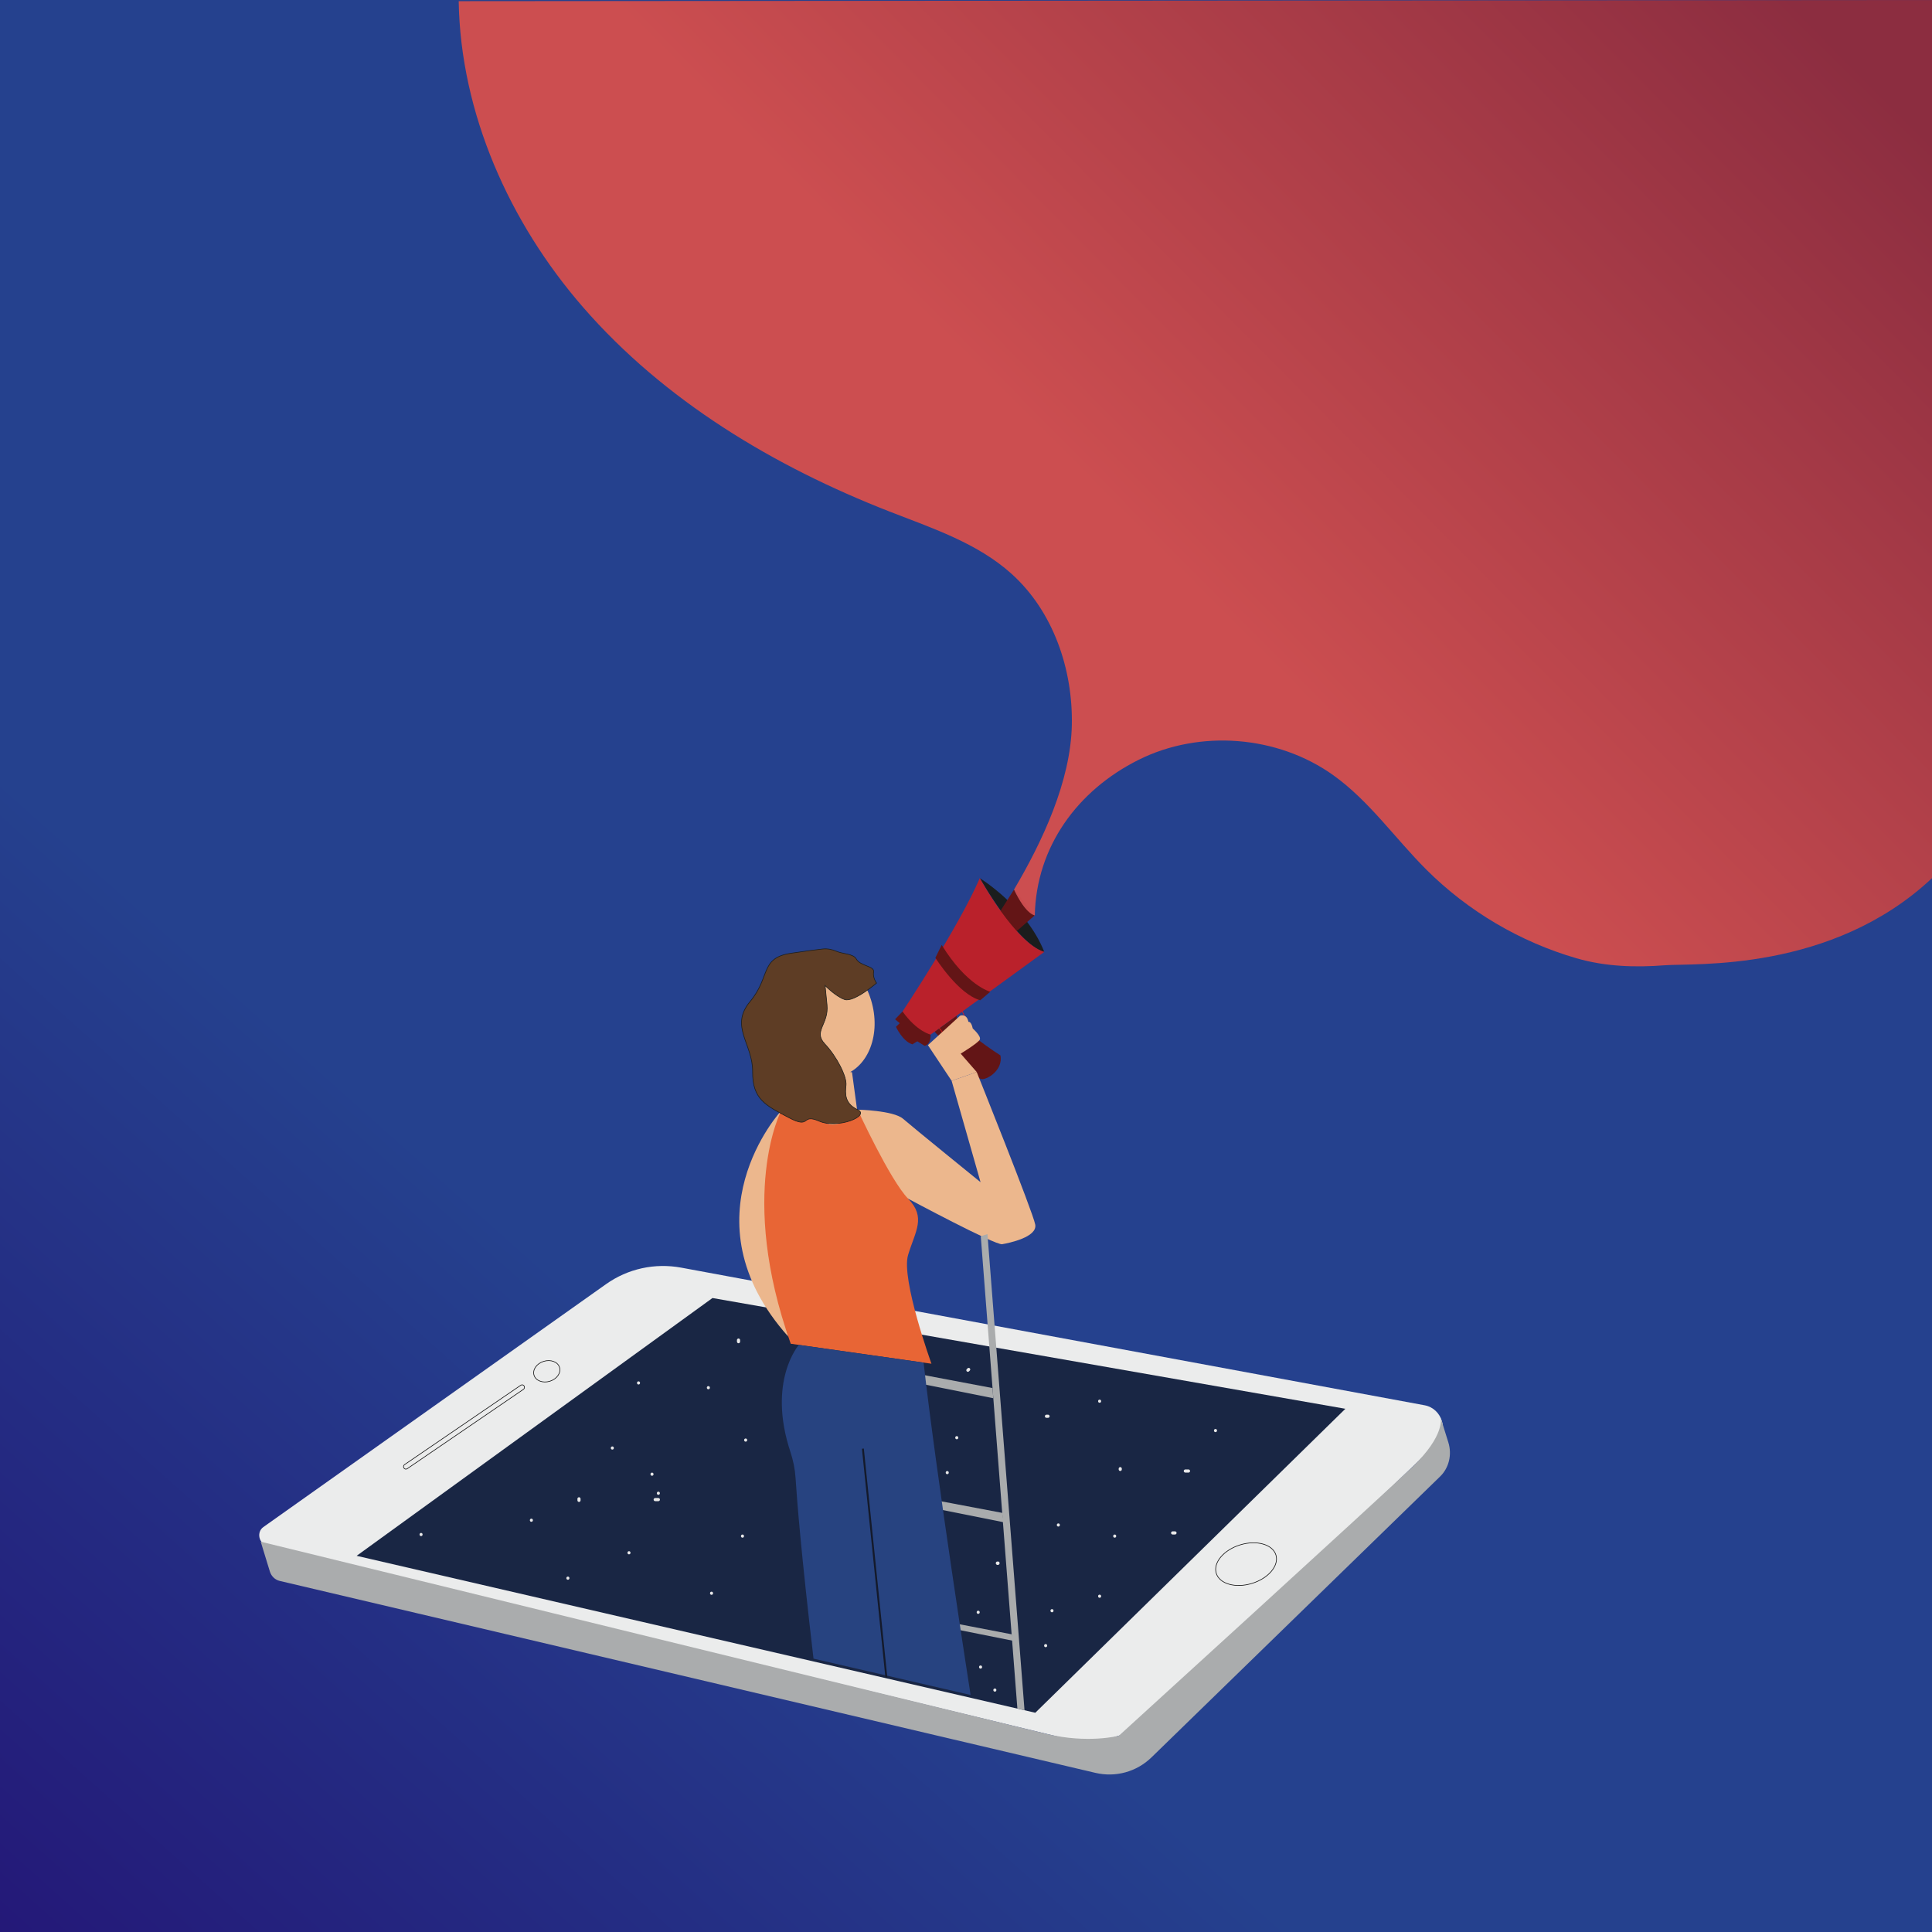 <?xml version="1.0" encoding="utf-8"?>
<!-- Generator: Adobe Illustrator 24.1.1, SVG Export Plug-In . SVG Version: 6.00 Build 0)  -->
<svg version="1.1" id="Layer_1" xmlns="http://www.w3.org/2000/svg" xmlns:xlink="http://www.w3.org/1999/xlink" x="0px" y="0px"
	 viewBox="0 0 3061.42 3061.42" style="enable-background:new 0 0 3061.42 3061.42;" xml:space="preserve">
<style type="text/css">
	.st0{fill:url(#SVGID_1_);}
	.st1{fill:#631516;}
	.st2{fill:#EBECEC;}
	.st3{fill:#AAACAD;}
	.st4{fill:#192644;}
	.st5{fill:none;stroke:#0F0F0F;stroke-miterlimit:10;}
	.st6{fill:#ECB78D;}
	.st7{fill:none;stroke:#E21B1C;stroke-miterlimit:10;}
	.st8{fill:#1B1D1D;}
	.st9{fill:#CB4B4D;}
	.st10{fill:#BA212B;}
	.st11{fill:#E86535;}
	.st12{fill:#5E3D25;stroke:#1D1E1C;stroke-miterlimit:10;}
	.st13{fill:#274380;}
	.st14{fill:none;stroke:#141A2B;stroke-width:3;stroke-miterlimit:10;}
	.st15{fill:url(#SVGID_2_);}
	.st16{fill:#E8E8E9;}
</style>
<linearGradient id="SVGID_1_" gradientUnits="userSpaceOnUse" x1="2408.326" y1="548.556" x2="-713.515" y2="4042.258">
	<stop  offset="0.45" style="stop-color:#25418E"/>
	<stop  offset="0.918" style="stop-color:#23006B"/>
</linearGradient>
<rect class="st0" width="3061.42" height="3061.42"/>
<path class="st1" d="M1480.92,1634.83l29.53,31.66c0,0,35.98,41.6,44.46,43.37s34.83-13.72,30.4-37.47c0,0-74.23-47.21-69.06-63.25
	L1480.92,1634.83z"/>
<path class="st2" d="M417.31,2419.75l543-384.9c34.62-24.54,77.36-33.9,119.33-26.12l1177.86,218.07
	c28.02,5.19,38.95,41.68,18.39,61.38l-446.11,427.45c-38.29,36.69-91.83,51.08-143.54,38.59L423.19,2448.95
	C409.9,2445.74,406.25,2427.59,417.31,2419.75z"/>
<path class="st3" d="M413.13,2442.93l14.5,47.27c2.29,7.47,8.25,13.17,15.56,14.89l1292.45,304.13
	c32.21,7.58,65.46-1.61,89.12-24.63l457.3-445.04c13.98-13.6,19.01-34.61,12.94-54.04l-12.07-38.66c0,0,7.01,27.86-44.6,77.31
	c-51.61,49.45-465.36,426.26-465.36,426.26s-49.11,12.89-114.48-2.91C1593.12,2731.72,413.13,2442.93,413.13,2442.93z"/>
<polygon class="st4" points="565.12,2465.33 1128.97,2056.84 2131.86,2232.34 1640.51,2714 "/>
<ellipse transform="matrix(0.956 -0.293 0.293 0.956 -599.127 349.877)" class="st5" cx="867.09" cy="2172.71" rx="21.16" ry="16.5"/>
<path class="st5" d="M829.48,2201.49l-184.32,125.87c-1.69,1.15-3.99,0.63-5.14-1.17h0c-1.15-1.8-0.72-4.19,0.97-5.34l184.32-125.87
	c1.69-1.15,3.99-0.63,5.14,1.17l0,0C831.6,2197.95,831.17,2200.34,829.48,2201.49z"/>
<ellipse transform="matrix(0.956 -0.293 0.293 0.956 -639.919 688.348)" class="st5" cx="1975.32" cy="2477.97" rx="49.46" ry="31.94"/>
<ellipse transform="matrix(0.956 -0.293 0.293 0.956 -413.959 453.775)" class="st6" cx="1306.12" cy="1607.22" rx="78.09" ry="100.86"/>
<path class="st6" d="M1287.59,1689.14l3.13,71.62c0,0,33.09,53.46,67.48-1.75l-8.11-59.91L1287.59,1689.14z"/>
<path class="st6" d="M1358.98,1758.36c0,0,56.67,1.13,72,14.44c15.34,13.31,122.8,100.49,122.8,100.49l-45.85-160.63l39.76-13.94
	c0,0,89.11,221.81,92.73,241.72c3.62,19.9-41.4,29.21-52.43,31.1s-148.99-72.11-148.99-72.11S1312.47,1863.7,1358.98,1758.36z"/>
<path class="st6" d="M1237.89,1760.07c0,0-156.71,169.87,11.17,357.92C1249.06,2117.99,1194.53,1907.38,1237.89,1760.07z"/>
<path class="st7" d="M1499.15,1640.45c-3.5,2-35.02-46.51-35.02-46.51l45.01-28.98l23.65,56.3L1499.15,1640.45z"/>
<path class="st1" d="M1430.16,1602.77l-11.84,12.37l7.36,6.2l-5.97,5.76c0,0,10.69,23.24,26.11,27.74l7.72-4.82l11.6,7.22
	c0,0,9.8-1.15,9.51-17.85L1430.16,1602.77z"/>
<path class="st8" d="M1552.54,1391.52c0,0,73.99,45.2,102.22,116.88C1654.76,1508.4,1619.7,1505.9,1552.54,1391.52z"/>
<path class="st1" d="M1585.11,1443.63l21.69-34.04c0,0,17.48,36.3,32.91,40.85l-30.06,26.21
	C1609.66,1476.65,1575.85,1458.16,1585.11,1443.63z"/>
<path class="st9" d="M1606.81,1409.59c0,0,34.57,28.39,32.91,40.85C1639.72,1450.44,1625.66,1449.64,1606.81,1409.59z"/>
<path class="st10" d="M1430.16,1602.77c0,0,88.48-132.86,122.38-211.25c0,0,56.72,102.99,102.22,116.88l-180.1,130.98
	C1474.66,1639.38,1453.31,1635.06,1430.16,1602.77z"/>
<path class="st1" d="M1482.16,1517.72c0,0,36.57,58,71.18,67.27l15.81-13.51c0,0-37.11-9.37-76.95-74.15L1482.16,1517.72z"/>
<polyline class="st3" points="1554.11,1958.86 1564.73,1955.6 1623.43,2710.05 1612.12,2707.42 1554.11,1958.86 "/>
<path class="st11" d="M1290.72,1760.76c0,0-24.26,10.86-52.83-0.69c0,0-69.39,131.5,15.09,369.2l223.01,31.66
	c0,0-48.5-134.22-37.06-172.25c11.44-38.02,28.98-59.45,0.08-89.25c-28.9-29.8-80.03-141.07-80.03-141.07
	S1317.99,1809.92,1290.72,1760.76z"/>
<path class="st12" d="M1303.59,1503.77c7.52-0.82,15.1,0.65,22.16,3.75c9.56,4.19,26.54,3.58,31.22,12.21
	c6.04,11.14,29.03,10.93,27.33,20.32c-1.7,9.39,4.69,17.71,4.69,17.71s-36.27,31.05-50.64,26.05c-14.37-5.01-30.92-22.2-30.92-22.2
	s0,0,3.05,30.75c3.05,30.75-22.5,41.72-3.5,61.81c19,20.1,35.09,51.95,33.61,65.48c-1.48,13.54-2.33,28.92,18.37,38.72
	c20.69,9.79-31.34,31.05-60.97,18.15c-29.63-12.89-11.85,13.68-48.27-5.65s-57.55-28.78-57.12-72.8
	c0.43-44.02-36.92-71.61-4.07-110.97s15.29-69.05,64.55-76.54C1276.73,1506.97,1293.03,1504.93,1303.59,1503.77z"/>
<path class="st6" d="M1507.94,1712.67l-37.59-56.54l51.03-46.64c0,0,10.5-4.11,13.17,9.75c0,0,4.35-1.54,6.85,10.49
	c0,0,13.86,12.24,11.18,17.63c-2.68,5.39-30.3,22.22-30.3,22.22l25.42,29.15L1507.94,1712.67z"/>
<polyline class="st3" points="1573.88,2215.59 1572.76,2199.5 1323.83,2152.37 1319.92,2164.73 1573.88,2215.59 "/>
<polyline class="st3" points="1590.44,2412.13 1588.09,2397.26 1342.33,2350.72 1336.48,2361.27 1590.44,2412.13 "/>
<polygon class="st3" points="1352.25,2549.3 1606.21,2600.15 1603,2589.68 1356.12,2542.07 "/>
<path class="st13" d="M1265.86,2131.1c0,0-50.52,57.47-13.33,169.74c4.41,13.32,7.21,27.12,8.1,41.08
	c2.3,36.16,9.04,121.11,28.46,286.35l248.9,57.56c0,0-54.95-351.97-74.46-526.67L1265.86,2131.1z"/>
<line class="st14" x1="1404.53" y1="2658.18" x2="1367.31" y2="2295.5"/>
<g>
	<linearGradient id="SVGID_2_" gradientUnits="userSpaceOnUse" x1="1249.939" y1="1336.077" x2="2906.896" y2="-308.528">
		<stop  offset="0.316" style="stop-color:#CC4E50"/>
		<stop  offset="0.887" style="stop-color:#8C2D40"/>
	</linearGradient>
	<path class="st15" d="M3061.42,0l0,1391.52c-159.2,149.64-377.57,134.46-423.25,138.02c-47.12,3.68-94.56,2.1-139.96-11.05
		c-89.28-25.87-171.85-74.56-237.69-140.17c-49.75-49.56-90.49-108.87-147.57-149.77c-88.22-63.22-211.8-73.01-308.87-24.47
		c-97.07,48.54-162.01,137.86-164.35,246.36l-32.92-40.85c45.17-76.38,89.68-171.62,91.59-260.33
		c1.91-88.72-29.47-180.39-95.33-239.84c-54.14-48.87-125.72-72.39-193.67-98.9c-183.05-71.43-356.74-175.56-485.64-323.86
		C806.97,352.31,729.72,178.99,726.85,1.85L3061.42,0z"/>
</g>
<g>
	<g>
		<path class="st16" d="M842.02,2411.43c3.22,0,3.22-5,0-5C838.8,2406.43,838.8,2411.43,842.02,2411.43L842.02,2411.43z"/>
	</g>
</g>
<g>
	<g>
		<path class="st16" d="M919.97,2377.49c0-0.84,0-1.68,0-2.52c0.01-0.34-0.06-0.67-0.22-0.96c-0.1-0.31-0.27-0.58-0.52-0.8
			c-0.23-0.24-0.49-0.42-0.8-0.52c-0.3-0.16-0.62-0.23-0.96-0.22c-0.22,0.03-0.44,0.06-0.66,0.09c-0.42,0.12-0.79,0.33-1.1,0.64
			c-0.45,0.49-0.73,1.09-0.73,1.77c0,0.84,0,1.68,0,2.52c-0.01,0.34,0.06,0.67,0.22,0.96c0.1,0.31,0.27,0.58,0.52,0.8
			c0.23,0.24,0.49,0.42,0.8,0.52c0.3,0.16,0.62,0.23,0.96,0.22c0.22-0.03,0.44-0.06,0.66-0.09c0.42-0.12,0.79-0.33,1.1-0.64
			C919.69,2378.77,919.97,2378.17,919.97,2377.49L919.97,2377.49z"/>
	</g>
</g>
<g>
	<g>
		<path class="st16" d="M996.7,2462.99c3.22,0,3.22-5,0-5C993.48,2457.99,993.48,2462.99,996.7,2462.99L996.7,2462.99z"/>
	</g>
</g>
<g>
	<g>
		<path class="st16" d="M1033.17,2338.49c3.22,0,3.22-5,0-5C1029.95,2333.49,1029.95,2338.49,1033.17,2338.49L1033.17,2338.49z"/>
	</g>
</g>
<g>
	<g>
		<path class="st16" d="M970.29,2296.99c3.22,0,3.22-5,0-5C967.08,2291.99,967.07,2296.99,970.29,2296.99L970.29,2296.99z"/>
	</g>
</g>
<g>
	<g>
		<path class="st16" d="M1122.46,2201.42c3.22,0,3.22-5,0-5C1119.24,2196.42,1119.24,2201.42,1122.46,2201.42L1122.46,2201.42z"/>
	</g>
</g>
<g>
	<g>
		<path class="st16" d="M1181.56,2284.42c3.22,0,3.22-5,0-5C1178.35,2279.42,1178.34,2284.42,1181.56,2284.42L1181.56,2284.42z"/>
	</g>
</g>
<g>
	<g>
		<path class="st16" d="M1176.53,2436.58c3.22,0,3.22-5,0-5C1173.32,2431.58,1173.31,2436.58,1176.53,2436.58L1176.53,2436.58z"/>
	</g>
</g>
<g>
	<g>
		<path class="st16" d="M1127.49,2527.13c3.22,0,3.22-5,0-5C1124.27,2522.13,1124.27,2527.13,1127.49,2527.13L1127.49,2527.13z"/>
	</g>
</g>
<g>
	<g>
		<path class="st16" d="M1666.98,2554.79c3.22,0,3.22-5,0-5C1663.77,2549.79,1663.76,2554.79,1666.98,2554.79L1666.98,2554.79z"/>
	</g>
</g>
<g>
	<g>
		<path class="st16" d="M1858.13,2431.55c1.26,0,2.52,0,3.77,0c0.64,0,1.31-0.28,1.77-0.73c0.43-0.43,0.76-1.15,0.73-1.77
			c-0.03-0.65-0.24-1.32-0.73-1.77c-0.49-0.45-1.09-0.73-1.77-0.73c-1.26,0-2.52,0-3.77,0c-0.64,0-1.31,0.28-1.77,0.73
			c-0.43,0.43-0.76,1.15-0.73,1.77c0.03,0.65,0.24,1.32,0.73,1.77C1856.85,2431.27,1857.46,2431.55,1858.13,2431.55L1858.13,2431.55
			z"/>
	</g>
</g>
<g>
	<g>
		<path class="st16" d="M1677.04,2418.98c3.22,0,3.22-5,0-5C1673.83,2413.98,1673.82,2418.98,1677.04,2418.98L1677.04,2418.98z"/>
	</g>
</g>
<g>
	<g>
		<path class="st16" d="M1658.18,2246.69c0.84,0,1.68,0,2.52,0c0.34,0.01,0.67-0.06,0.96-0.22c0.31-0.1,0.58-0.27,0.8-0.52
			c0.24-0.23,0.42-0.49,0.52-0.8c0.16-0.3,0.23-0.62,0.22-0.96c-0.03-0.22-0.06-0.44-0.09-0.66c-0.12-0.42-0.33-0.79-0.64-1.1
			c-0.49-0.45-1.09-0.73-1.77-0.73c-0.84,0-1.68,0-2.52,0c-0.34-0.01-0.67,0.06-0.96,0.22c-0.31,0.1-0.58,0.27-0.8,0.52
			c-0.24,0.23-0.42,0.49-0.52,0.8c-0.16,0.3-0.23,0.62-0.22,0.96c0.03,0.22,0.06,0.44,0.09,0.66c0.12,0.42,0.33,0.79,0.64,1.1
			C1656.9,2246.41,1657.5,2246.69,1658.18,2246.69L1658.18,2246.69z"/>
	</g>
</g>
<g>
	<g>
		<path class="st16" d="M1926.04,2269.33c3.22,0,3.22-5,0-5C1922.82,2264.33,1922.82,2269.33,1926.04,2269.33L1926.04,2269.33z"/>
	</g>
</g>
<g>
	<g>
		<path class="st16" d="M1772.63,2327.19c0,0.42,0,0.84,0,1.26c-0.01,0.34,0.06,0.67,0.22,0.96c0.1,0.31,0.27,0.58,0.52,0.8
			c0.23,0.24,0.49,0.42,0.8,0.52c0.3,0.16,0.62,0.23,0.96,0.22c0.22-0.03,0.44-0.06,0.66-0.09c0.42-0.12,0.79-0.33,1.1-0.64
			c0.13-0.17,0.26-0.34,0.39-0.51c0.23-0.39,0.34-0.81,0.34-1.26c0-0.42,0-0.84,0-1.26c0.01-0.34-0.06-0.67-0.22-0.96
			c-0.1-0.31-0.27-0.58-0.52-0.8c-0.23-0.24-0.49-0.42-0.8-0.52c-0.3-0.16-0.62-0.23-0.96-0.22c-0.22,0.03-0.44,0.06-0.66,0.09
			c-0.42,0.12-0.79,0.33-1.1,0.64c-0.13,0.17-0.26,0.34-0.39,0.51C1772.75,2326.32,1772.64,2326.74,1772.63,2327.19L1772.63,2327.19
			z"/>
	</g>
</g>
<g>
	<g>
		<path class="st16" d="M1172.75,2125.98c0-0.84,0-1.68,0-2.52c0.01-0.34-0.06-0.67-0.22-0.96c-0.1-0.31-0.27-0.58-0.52-0.8
			c-0.23-0.24-0.49-0.42-0.8-0.52c-0.3-0.16-0.62-0.23-0.96-0.22c-0.22,0.03-0.44,0.06-0.66,0.09c-0.42,0.12-0.79,0.33-1.1,0.64
			c-0.45,0.49-0.73,1.09-0.73,1.77c0,0.84,0,1.68,0,2.52c-0.01,0.34,0.06,0.67,0.22,0.96c0.1,0.31,0.27,0.58,0.52,0.8
			c0.23,0.24,0.49,0.42,0.8,0.52c0.3,0.16,0.62,0.23,0.96,0.22c0.22-0.03,0.44-0.06,0.66-0.09c0.42-0.12,0.79-0.33,1.1-0.64
			C1172.46,2127.26,1172.75,2126.66,1172.75,2125.98L1172.75,2125.98z"/>
	</g>
</g>
<g>
	<g>
		<path class="st16" d="M1516.08,2280.64c3.22,0,3.22-5,0-5C1512.86,2275.64,1512.85,2280.64,1516.08,2280.64L1516.08,2280.64z"/>
	</g>
</g>
<g>
	<g>
		<path class="st16" d="M1535.45,2173.02c0.42-0.42,0.84-0.84,1.26-1.26c0.24-0.23,0.42-0.49,0.52-0.8c0.16-0.3,0.23-0.62,0.22-0.96
			c0.01-0.34-0.06-0.67-0.22-0.96c-0.1-0.31-0.27-0.58-0.52-0.8c-0.17-0.13-0.34-0.26-0.51-0.39c-0.39-0.23-0.81-0.34-1.26-0.34
			c-0.22,0.03-0.44,0.06-0.66,0.09c-0.42,0.12-0.79,0.33-1.1,0.64c-0.42,0.42-0.84,0.84-1.26,1.26c-0.24,0.23-0.42,0.49-0.52,0.8
			c-0.16,0.3-0.23,0.62-0.22,0.96c-0.01,0.34,0.06,0.67,0.22,0.96c0.1,0.31,0.27,0.58,0.52,0.8c0.17,0.13,0.34,0.26,0.51,0.39
			c0.39,0.23,0.81,0.34,1.26,0.34c0.22-0.03,0.44-0.06,0.66-0.09C1534.77,2173.54,1535.14,2173.33,1535.45,2173.02L1535.45,2173.02z
			"/>
	</g>
</g>
<g>
	<g>
		<path class="st16" d="M1500.98,2335.98c3.22,0,3.22-5,0-5C1497.77,2330.98,1497.76,2335.98,1500.98,2335.98L1500.98,2335.98z"/>
	</g>
</g>
<g>
	<g>
		<path class="st16" d="M1578.02,2476.21c-0.1,0.58-0.15,0.9,0,1.49c0.14,0.52,0.36,0.83,0.71,1.23c0.02,0.02,0.03,0.03,0.05,0.05
			c0.01,0.01,0.38,0.33,0.57,0.43c0.01,0.01,0.03,0.01,0.04,0.02c0.15,0.07,0.45,0.2,0.6,0.25c0.01,0,0.01,0.01,0.02,0.01
			c0.03,0.01,0.06,0.02,0.08,0.02c0.62,0.13,1.05,0.14,1.67,0c0.03-0.01,0.05-0.01,0.08-0.02c0.23-0.08,0.45-0.17,0.67-0.28
			c0.02-0.01,0.05-0.03,0.07-0.04c0.17-0.12,0.4-0.27,0.56-0.44c0.34-0.37,0.59-0.75,0.72-1.24c0.14-0.52,0.12-0.99,0-1.51
			c-0.08-0.33-0.23-0.61-0.45-0.85c-0.18-0.27-0.41-0.49-0.7-0.64c-0.29-0.18-0.6-0.28-0.93-0.3c-0.33-0.07-0.66-0.06-1,0.04
			c-0.2,0.08-0.4,0.17-0.6,0.25c-0.38,0.22-0.67,0.52-0.9,0.9c-0.08,0.2-0.17,0.4-0.25,0.6c-0.12,0.44-0.12,0.89,0,1.33
			c0,0.02,0.01,0.03,0.01,0.05c-0.03-0.22-0.06-0.44-0.09-0.66c0,0.03,0,0.06,0,0.09c0.03-0.22,0.06-0.44,0.09-0.66
			c0,0.03-0.01,0.06-0.02,0.08c0.08-0.2,0.17-0.4,0.25-0.6c-0.01,0.02-0.02,0.05-0.04,0.07c0.13-0.17,0.26-0.34,0.39-0.51
			c-0.02,0.03-0.04,0.05-0.07,0.07c0.17-0.13,0.34-0.26,0.51-0.39c-0.03,0.03-0.07,0.05-0.11,0.06c0.2-0.08,0.4-0.17,0.6-0.25
			c-0.06,0.03-0.12,0.04-0.19,0.05c0.22-0.03,0.44-0.06,0.66-0.09c-0.07,0.01-0.14,0.01-0.21,0c0.22,0.03,0.44,0.06,0.66,0.09
			c-0.06-0.01-0.11-0.02-0.17-0.04c0.2,0.08,0.4,0.17,0.6,0.25c-0.04-0.02-0.07-0.03-0.1-0.06c0.17,0.13,0.34,0.26,0.51,0.39
			c-0.02-0.02-0.05-0.04-0.07-0.06c0.13,0.17,0.26,0.34,0.39,0.51c-0.02-0.02-0.03-0.04-0.04-0.07c0.08,0.2,0.17,0.4,0.25,0.6
			c-0.01-0.03-0.02-0.06-0.02-0.08c0.03,0.22,0.06,0.44,0.09,0.66c0-0.03,0-0.06,0-0.1c-0.03,0.22-0.06,0.44-0.09,0.66
			c0-0.01,0-0.01,0-0.02c0.1-0.33,0.12-0.66,0.04-1c-0.02-0.33-0.11-0.64-0.3-0.93c-0.16-0.29-0.37-0.53-0.64-0.7
			c-0.24-0.22-0.52-0.37-0.85-0.45c-0.22-0.03-0.44-0.06-0.66-0.09c-0.45,0-0.87,0.12-1.26,0.34c-0.17,0.13-0.34,0.26-0.51,0.39
			C1578.36,2475.42,1578.14,2475.79,1578.02,2476.21L1578.02,2476.21z"/>
	</g>
</g>
<g>
	<g>
		<path class="st16" d="M1550.03,2557.31c3.22,0,3.22-5,0-5C1546.81,2552.31,1546.81,2557.31,1550.03,2557.31L1550.03,2557.31z"/>
	</g>
</g>
<g>
	<g>
		<path class="st16" d="M1553.8,2644.08c3.22,0,3.22-5,0-5C1550.59,2639.08,1550.58,2644.08,1553.8,2644.08L1553.8,2644.08z"/>
	</g>
</g>
<g>
	<g>
		<path class="st16" d="M1576.44,2680.55c3.22,0,3.22-5,0-5C1573.22,2675.55,1573.22,2680.55,1576.44,2680.55L1576.44,2680.55z"/>
	</g>
</g>
<g>
	<g>
		<path class="st16" d="M667.22,2434.07c3.22,0,3.22-5,0-5C664,2429.07,664,2434.07,667.22,2434.07L667.22,2434.07z"/>
	</g>
</g>
<g>
	<g>
		<path class="st16" d="M899.87,2503.23c3.22,0,3.22-5,0-5C896.65,2498.23,896.65,2503.23,899.87,2503.23L899.87,2503.23z"/>
	</g>
</g>
<g>
	<g>
		<path class="st16" d="M1011.79,2193.87c3.22,0,3.22-5,0-5C1008.57,2188.87,1008.57,2193.87,1011.79,2193.87L1011.79,2193.87z"/>
	</g>
</g>
<g>
	<g>
		<path class="st16" d="M1766.33,2436.58c3.22,0,3.22-5,0-5C1763.11,2431.58,1763.11,2436.58,1766.33,2436.58L1766.33,2436.58z"/>
	</g>
</g>
<g>
	<g>
		<path class="st16" d="M1742.44,2531.84c3.22,0,3.22-5,0-5C1739.22,2526.84,1739.21,2531.84,1742.44,2531.84L1742.44,2531.84z"/>
	</g>
</g>
<g>
	<g>
		<path class="st16" d="M1656.92,2610.13c3.22,0,3.22-5,0-5C1653.71,2605.13,1653.7,2610.13,1656.92,2610.13L1656.92,2610.13z"/>
	</g>
</g>
<g>
	<g>
		<path class="st16" d="M1878.25,2333.46c1.68,0,3.35,0,5.03,0c0.64,0,1.31-0.28,1.77-0.73c0.43-0.43,0.76-1.15,0.73-1.77
			c-0.03-0.65-0.24-1.32-0.73-1.77c-0.49-0.45-1.09-0.73-1.77-0.73c-1.68,0-3.35,0-5.03,0c-0.64,0-1.31,0.28-1.77,0.73
			c-0.43,0.43-0.76,1.15-0.73,1.77c0.03,0.65,0.24,1.32,0.73,1.77C1876.98,2333.18,1877.58,2333.46,1878.25,2333.46L1878.25,2333.46
			z"/>
	</g>
</g>
<g>
	<g>
		<path class="st16" d="M1742.44,2222.8c3.22,0,3.22-5,0-5C1739.22,2217.8,1739.21,2222.8,1742.44,2222.8L1742.44,2222.8z"/>
	</g>
</g>
<g>
	<g>
		<path class="st16" d="M1043.23,2368.67c3.22,0,3.22-5,0-5C1040.01,2363.67,1040.01,2368.67,1043.23,2368.67L1043.23,2368.67z"/>
	</g>
</g>
<g>
	<g>
		<path class="st16" d="M1043.23,2373.73c-1.68,0-3.35,0-5.03,0c-0.64,0-1.31,0.28-1.77,0.73c-0.43,0.43-0.76,1.14-0.73,1.77
			c0.03,0.65,0.24,1.32,0.73,1.77c0.49,0.45,1.09,0.73,1.77,0.73c1.68,0,3.35,0,5.03,0c0.64,0,1.31-0.28,1.77-0.73
			c0.43-0.43,0.76-1.15,0.73-1.77c-0.03-0.65-0.24-1.32-0.73-1.77C1044.51,2374.02,1043.91,2373.73,1043.23,2373.73L1043.23,2373.73
			z"/>
	</g>
</g>
</svg>

